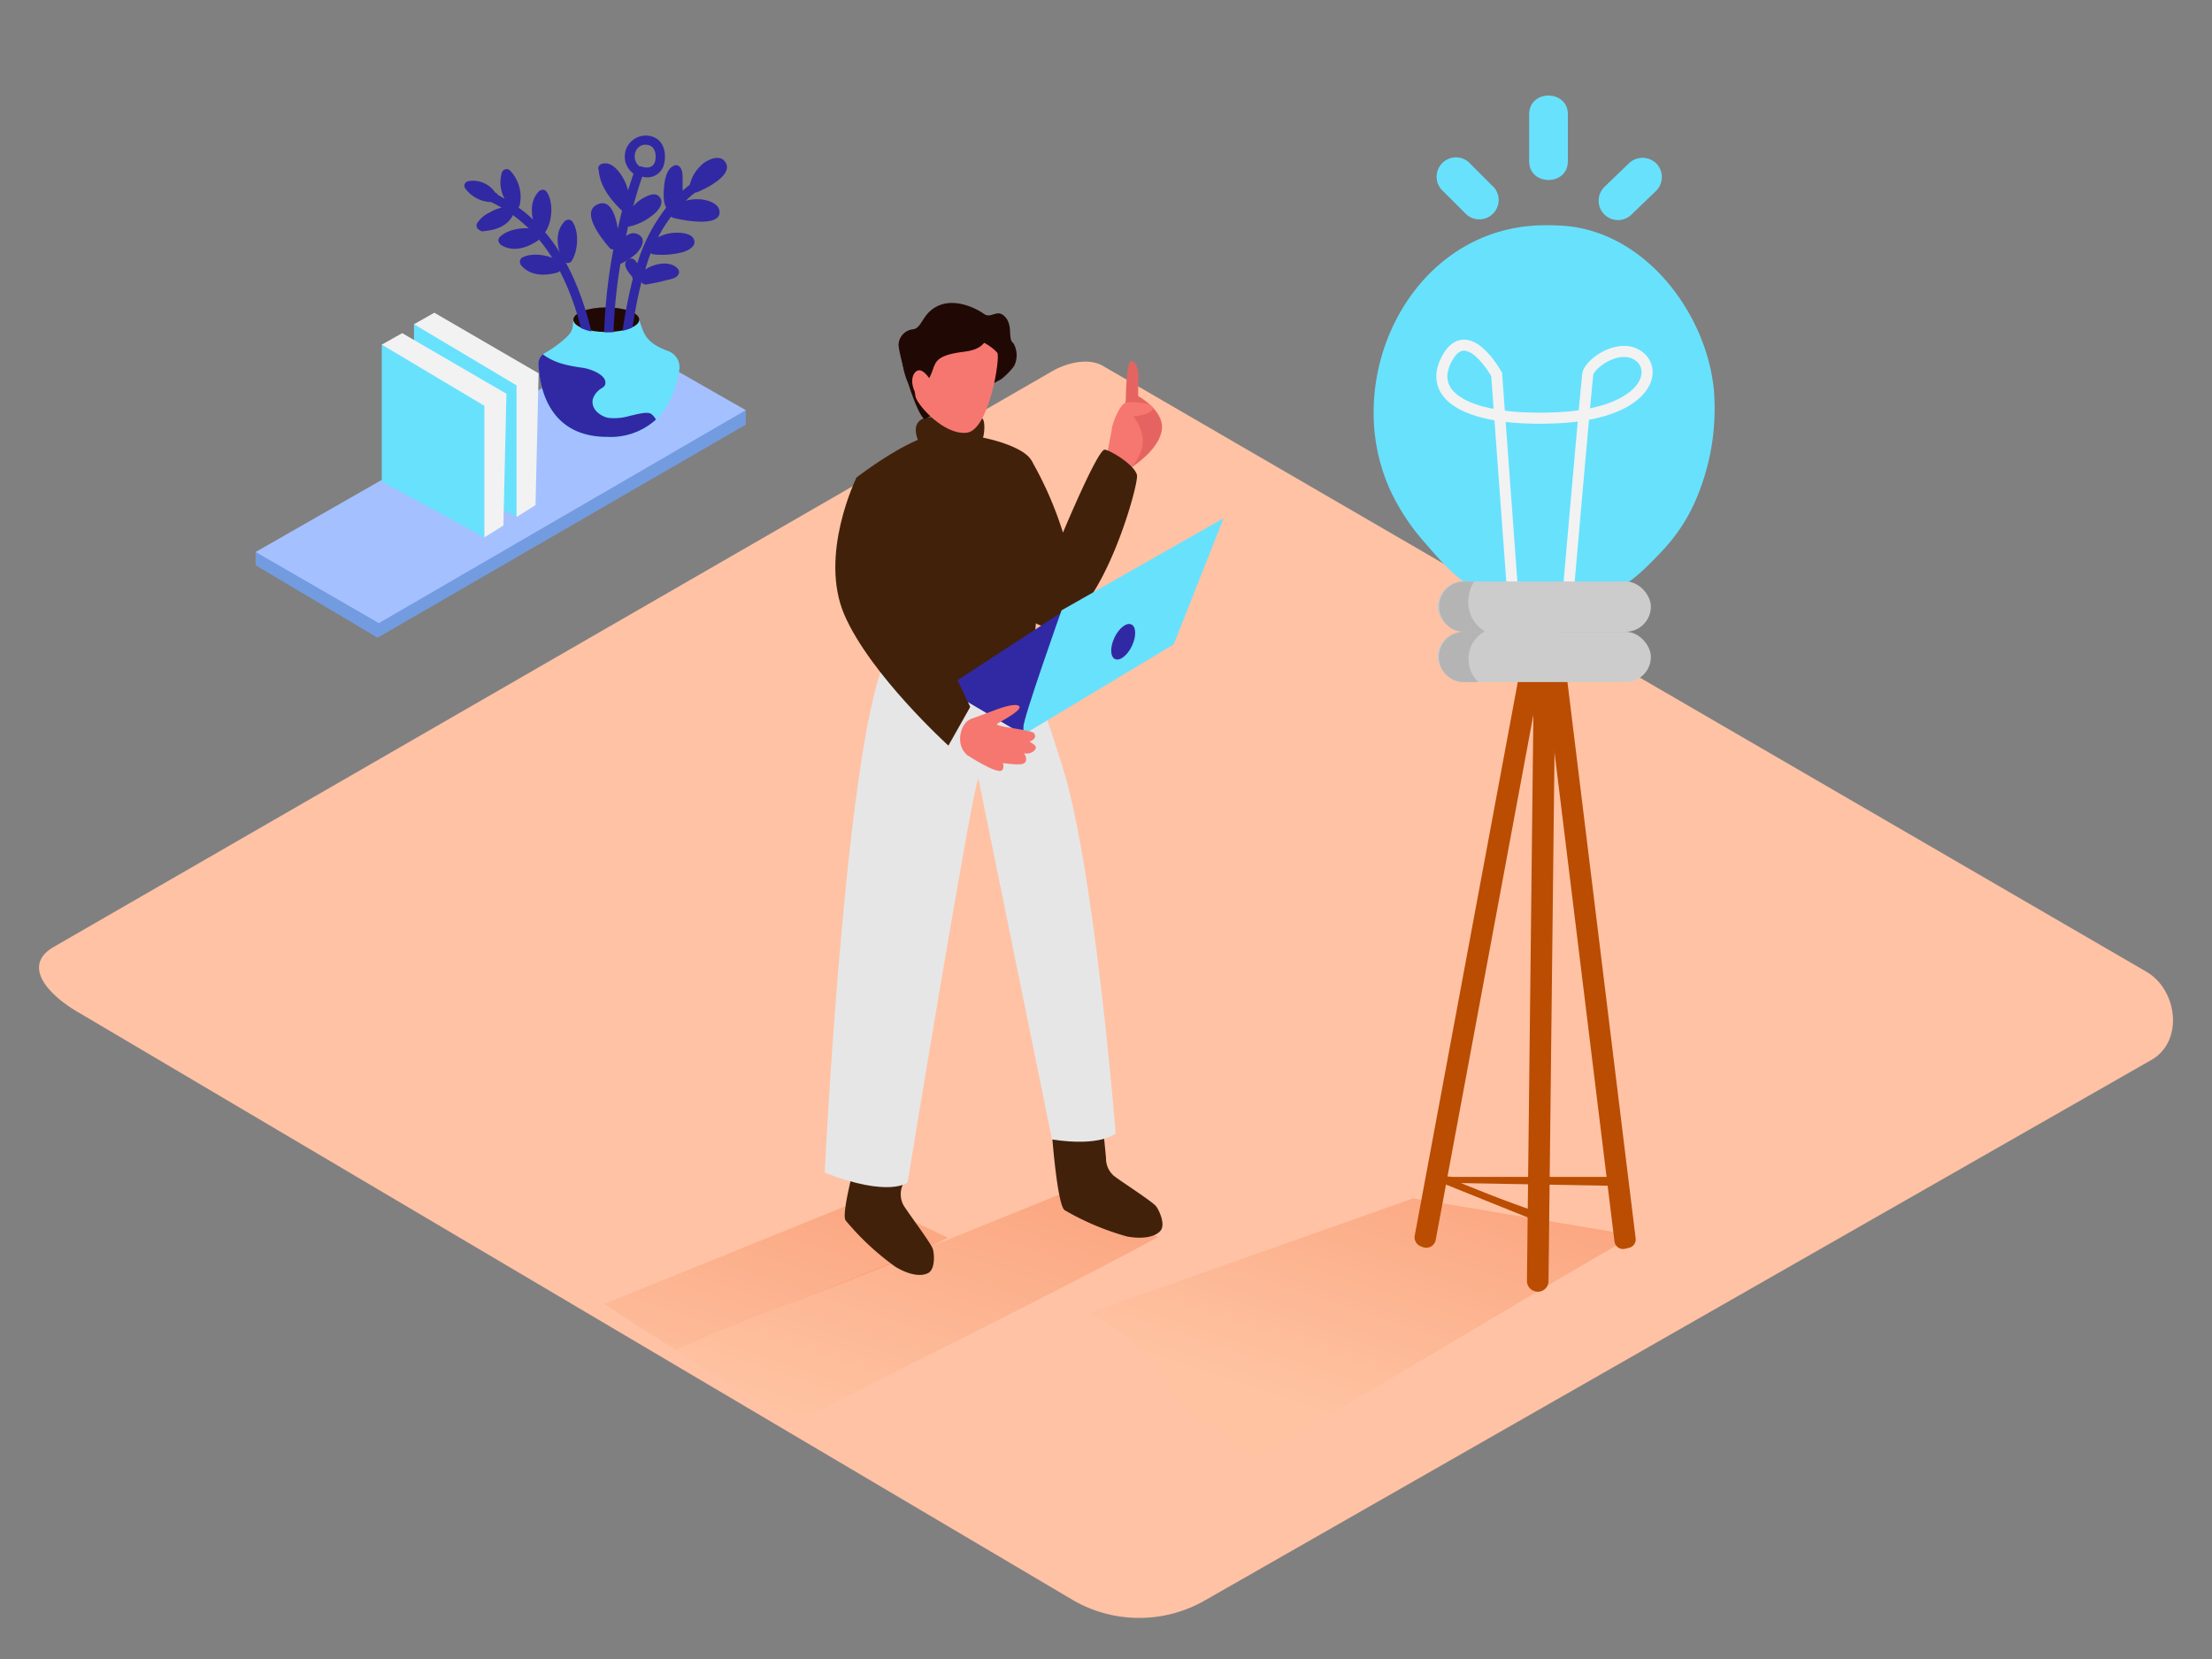 <svg id="Layer_2" data-name="Layer 2" xmlns="http://www.w3.org/2000/svg" xmlns:xlink="http://www.w3.org/1999/xlink" viewBox="0 0 400 300"><rect x="0" y="0" width="400" height="300" fill="#808080" stroke="none"/><defs><linearGradient id="linear-gradient" x1="157.03" y1="260.06" x2="177.51" y2="198.6" gradientUnits="userSpaceOnUse"><stop offset="0" stop-color="#ffc49e"/><stop offset="1" stop-color="#f15a24"/></linearGradient><linearGradient id="linear-gradient-2" x1="129.81" y1="261.38" x2="149.33" y2="202.83" xlink:href="#linear-gradient"/><linearGradient id="linear-gradient-3" x1="238.03" y1="254.99" x2="256.54" y2="199.46" xlink:href="#linear-gradient"/></defs><title>PP</title><path d="M194.28,289.5,14.56,183.29c-5.72-3.21-10.63-8.49-5.05-11.94l180.37-104c2.71-1.68,6.82-2.78,9.57-1.18L388.11,175.7c5.72,3.32,6.75,12.6,1,15.93L218,289.34A23.9,23.9,0,0,1,194.28,289.5Z" fill="#ffc2a4"/><path d="M144.12,257.09c20.92-10.67,52.16-26.13,65.25-33.4l-17-8L122.13,244.1C129.23,248.79,136.71,252.89,144.12,257.09Z" opacity="0.32" fill="url(#linear-gradient)"/><path d="M122.13,244.1c19.78-8.53,39.94-15.12,49.26-20.29l-15-7.1-47.06,19.06C115.44,240,115.86,240,122.13,244.1Z" opacity="0.32" fill="url(#linear-gradient-2)"/><path d="M202.71,77.72l.87-5.41s.06-7.1,1-7,1.35,1.69,1.27,3.38,0,9,0,9" fill="#e56461"/><path d="M204.69,84.46s4.95-3.13,5.41-6.74-4.48-6.21-4.48-6.21l-1.35,4.9" fill="#e56461"/><path d="M200.07,82.67s1-4.91,1-5.28,1.36-4.55,2.73-4.64,4.27.09,4.64.91-2,1.59-3.55,1.61c0,0,2.46,2.75,1.55,6a9.74,9.74,0,0,1-4,5.12" fill="#f67770"/><path d="M200,209.34a4.19,4.19,0,0,0,1.39,3.26c1.51,1.18,7.11,4.73,7.72,5.6s1.68,3.33.71,4.4-3.13,1.52-6,1a47.79,47.79,0,0,1-11.31-4.77c-1.39-1.09-2.34-14.52-2.34-14.52s6.61-2.79,9.19-1.48Z" fill="#42210b"/><path d="M163.19,214.38a4.19,4.19,0,0,0,.18,3.54c1,1.63,5,6.9,5.31,7.93s.43,3.71-.86,4.37-3.46.34-5.92-1.16a47.79,47.79,0,0,1-9-8.39c-.93-1.51,2.84-14.43,2.84-14.43s7.16-.33,9.13,1.8Z" fill="#42210b"/><path d="M185.82,119.91s1.75,4.45,6.24,18.49c5.87,18.34,9.69,66.53,9.69,66.53s-2.53,2.5-11.52,1.12l-13.31-65.29h0c-1.16,2-12.79,73.07-12.79,73.07s-3.22,2.79-15-1.77c0,0,3.63-74.94,10.69-92.16" fill="#e6e6e6"/><path d="M163.14,123.75c2.07-.08,7.83,1.37,11.76,1.08a43.22,43.22,0,0,0,11.16-2c.15-.69.28-1.42.38-2.22,2.61-20.14,1.91-34.27,0-37.46s-13.36-5.72-18.57-4.27-13.05,7.52-13.05,7.52,2.15,17.09,6,29.24C161.9,119.07,161.9,119.07,163.14,123.75Z" fill="#42210b"/><path d="M176.21,80.82c1.84.39,2.18-4.7,1.4-5.17s-9.39-.52-10.72.07c-2.91,1.29,0,5.6,0,5.6" fill="#42210b"/><path d="M165.16,59.54c1.66-.29,1.61-3.05,4.68-4.32s6.71.55,8.07,1.53,2.34-1,3.81.51.54,3.86,1.4,4.69l.12.1a4.29,4.29,0,0,1,.12,4.17A12.59,12.59,0,0,1,181,68.61l-13.82,7.21c-1.66-1.18-4.87-12.28-4.68-13.66A2.92,2.92,0,0,1,165.16,59.54Z" fill="#200904"/><path d="M180.33,63.77c.63.68-1.44,14-5.5,14.48s-8.84-4.88-9.26-6.48S165.4,61.64,167,60.83,176.53,59.68,180.33,63.77Z" fill="#f67770"/><path d="M178.44,59.92s.8,3.1-4.05,3.68-5.18,1.67-5.75,3.37c-1.08,3.19-4.48,6.91-5.65-2.68-.06-.46,3.43-7,7.19-7.54S178.44,59.92,178.44,59.92Z" fill="#200904"/><path d="M168.21,68.67s-1.52-2.62-2.7-1.37-.33,4.17,1.27,5.09" fill="#f67770"/><path d="M186.47,83.18a65.73,65.73,0,0,1,5.75,13.13s6.34-15.22,7.57-15,5.46,2.85,5.81,4.62-6.28,25.19-14.41,27.3-12.71-16-12.71-16" fill="#42210b"/><path d="M226.88,263.45c15-8.07,53.79-31.8,68.66-40.05l-40-6.69-58.63,20.73C212.58,245.63,205.2,250,226.88,263.45Z" opacity="0.32" fill="url(#linear-gradient-3)"/><path d="M262.87,212.82a6.35,6.35,0,0,1-1.92-.29l-.29,1.35,31.21.56v-1.62Z" fill="#ba4d02"/><path d="M260.94,212.58l-.28,1.3,17.23,6.93v-1.68C272.08,217.17,266.48,214.91,260.94,212.58Z" fill="#ba4d02"/><path d="M277.13,118.94h-.21a1.76,1.76,0,0,0-1.9,1.41L255.83,223.43a1.74,1.74,0,0,0,1.08,1.94l.38.15a1.74,1.74,0,0,0,2.33-1.3L278.82,121Z" fill="#ba4d02"/><path d="M295.77,223.88,283.06,120.2a1.57,1.57,0,0,0-1.53-1.37l-.8,0h0a1.56,1.56,0,0,0-1.52,1.75l12.74,103.91a1.55,1.55,0,0,0,1.93,1.32l.75-.18A1.55,1.55,0,0,0,295.77,223.88Z" fill="#ba4d02"/><path d="M277.83,233.57a1.93,1.93,0,0,0,2.19-1.89l1.28-112.85-.58,0c-.8,0-1.6,0-2.38.11a8.49,8.49,0,0,1-.94,0l-1.28,112.67a1.94,1.94,0,0,0,1.67,1.94Z" fill="#ba4d02"/><path d="M266.31,105.78c-2.26-.06-7-5.74-8.47-7.44a39.06,39.06,0,0,1-6.4-9.62c-9.14-19.79,3.1-46.35,25.89-47.92a42.19,42.19,0,0,1,4.85,0c15,.69,26.36,15.6,27.74,29.67a41.68,41.68,0,0,1-3.61,20.71,31.33,31.33,0,0,1-5.67,8.37c-1.62,1.72-6.49,7-9,6.92Z" fill="#68e1fd"/><path d="M273.54,107.26l-2.9-39.55s-5.32-9.71-9-2.84,4,11.36,19.75,10.69,18.6-8.11,15.17-11-9.16,1.1-9.44,3.12-3.55,39.55-3.55,39.55" fill="none" stroke="#f2f2f2" stroke-miterlimit="10" stroke-width="2"/><rect x="259.97" y="105.15" width="38.56" height="9.09" rx="4.55" ry="4.55" fill="#ccc"/><rect x="259.97" y="114.25" width="38.56" height="9.09" rx="4.55" ry="4.55" fill="#ccc"/><path d="M268.51,114.16a6,6,0,0,1-2.74-3.48,6.9,6.9,0,0,1,.79-5.53h-2a4.55,4.55,0,0,0,0,9.09h3.86Z" fill="#b5b4b4"/><path d="M265.58,119.7a5.6,5.6,0,0,1,2.8-5.45h-3.86a4.55,4.55,0,0,0,0,9.09h2.85A5.43,5.43,0,0,1,265.58,119.7Z" fill="#b5b4b4"/><path d="M269.95,33.69l-4-4A3.5,3.5,0,1,0,261,34.61l3.62,3.62.41.41a3.5,3.5,0,1,0,4.95-4.95Z" fill="#68e1fd"/><path d="M276.52,20.66v8.51c0,4.5,7,4.51,7,0V20.66C283.52,16.16,276.52,16.15,276.52,20.66Z" fill="#68e1fd"/><path d="M299.5,29.54a3.57,3.57,0,0,0-4.95,0l-4.44,4.28a3.5,3.5,0,0,0,4.95,4.95l4.44-4.28A3.53,3.53,0,0,0,299.5,29.54Z" fill="#68e1fd"/><polyline points="185.08 132.88 170.85 124.51 196.19 107.97 209.64 113.3" fill="#3129a3"/><path d="M185.08,131.45c-.23-1.07,6.88-21.08,6.88-21.08l29.29-16.65-9,22.8-27.22,16.35Z" fill="#68e1fd"/><ellipse cx="203.12" cy="116.06" rx="3.46" ry="1.75" transform="translate(11.19 249.82) rotate(-64.62)" fill="#3129a3"/><path d="M175.62,130l4.21-1.55s3.59-1.45,4.43-.79-3.15,2.71-3.93,3.22,6.16,1.07,6.66,1.71-.06,1.24-.65,1.43,1.5.56.83,1.56a1.94,1.94,0,0,1-2,.62s.94,1.32-.1,1.88-8.8-.71-10.47-2S173.46,130.82,175.62,130Z" fill="#f67770"/><path d="M174.85,136.52s5.5,3.59,6.34,2.78-.59-3-.59-3-5.47-1.63-6.32-1.41S174.85,136.52,174.85,136.52Z" fill="#f67770"/><path d="M154.85,86.43S148,100.36,152.7,111.2s18.8,23.63,18.8,23.63l3.95-7L165,105.91" fill="#42210b"/><polyline points="134.86 74.17 134.86 76.79 68.28 115.32 46.23 102.22 46.23 99.82" fill="#739be0"/><polygon points="134.86 74.17 112.94 61.66 46.23 99.82 68.51 112.68 134.86 74.17" fill="#a4c0ff"/><path d="M102.42,61c1.21-1.19,1.11-1.6,1.26-3.17,1.62-.58,4.12-1.93,6.54-1.76,1.73.12,4,1.31,5.38,1.76.74,2.45,1.22,3.7,3.57,4.94a15,15,0,0,0,1.67.72,3.11,3.11,0,0,1,2,3.4c-.7,4.5-3.32,12.17-13,12.17-10.57,0-12.23-8.91-12.43-13.16a2.26,2.26,0,0,1,1.1-2.05A20.74,20.74,0,0,0,102.42,61Z" fill="#68e1fd"/><ellipse cx="109.64" cy="57.81" rx="5.96" ry="2.23" fill="#200904"/><path d="M116,51c-.7,2.68-1.19,5.43-1.61,8.15q-.28.16-.57.3l-.86.27-.38.09a91.62,91.62,0,0,1,1.83-9.31c0-.16-.07-.32-.11-.48-.78-.87-1.92-2.38-.73-3.1.72-.43,1.27,0,1.67.72a31.13,31.13,0,0,1,5.23-10.09c-.63-1.16-.47-3-.33-4.22s.53-2.86,1.71-3.36a.89.89,0,0,1,1,.13c.67.63.59,1.78.59,2.62,0,.59,0,1.18,0,1.76.42-.36.84-.73,1.3-1.07,0,0,0,0,0,0a7.07,7.07,0,0,1,2.62-4c.93-.64,2.67-1.37,3.6-.35,2.19,2.39-3.37,5.1-4.92,5.7a.8.8,0,0,1-.34.06A22,22,0,0,0,124,36.3a7.65,7.65,0,0,1,2.92-.23c1.13.14,2.94.68,3.17,2,.54,3.21-6.89,1.72-8.34,1.32a.79.79,0,0,1-.38-.23A25.61,25.61,0,0,0,119,42.91a7.19,7.19,0,0,1,2.87-.81c1.05-.06,3,0,3.56,1.08.64,1.3-.92,2.08-1.89,2.4a14.7,14.7,0,0,1-5.31.42.8.8,0,0,1-.55-.24c-.39,1-.72,2-1,3,1.71-1.21,4.77-1.71,6,0a.84.84,0,0,1,0,.85c-.37.77-1.57.89-2.3,1.09a34.42,34.42,0,0,1-3.55.74A.87.87,0,0,1,116,51Z" fill="#3129a3"/><path d="M118.14,38.81c.85-.69,2-2,1.19-3.12s-2.42-.23-3.29.29a6,6,0,0,0-1.55,1.35c.51-1.81,1-3.61,1.66-5.39a3.12,3.12,0,0,0,3.93-2.24c.47-1.92,0-4.34-2.13-5a3.8,3.8,0,0,0-3.39,6.7c-.35,1-.66,2-1,3a8.84,8.84,0,0,0-1.22-2.75c-.82-1.2-2-2.5-3.56-2a.83.83,0,0,0-.52,1.12h0c.27,2.93,2,5.11,4,7.14a.76.76,0,0,0,.23.16c-.29,1.09-.52,2.2-.77,3.29-.42-2.52-1.38-5.44-3.67-4.4-3.21,1.45,1,6.5,2.21,7.9a.79.79,0,0,0,.66.23,97.72,97.72,0,0,0-1.67,15c.29,0,.58,0,.87,0s.55,0,.82,0a96.21,96.21,0,0,1,1.25-12.39l.05,0a12.51,12.51,0,0,0,2.86-1.88c.63-.7,1.46-1.82,1-2.8a1.86,1.86,0,0,0-2.64-.5c-.09.05-.17.12-.25.18.13-.58.23-1.16.37-1.73a.82.82,0,0,0,.19,0A10.35,10.35,0,0,0,118.14,38.81Zm-1-12.6c1.39.24,1.6,1.9,1.31,3s-1.42,1.28-2.45.9a.8.8,0,0,0-.31,0C113.95,28.84,114.82,25.8,117.15,26.21Z" fill="#3129a3"/><path d="M84.58,32.78a4.85,4.85,0,0,1,5,2.08.68.68,0,0,1,.48.41c.42.21.8.45,1.19.67a6.16,6.16,0,0,1-.48-4.78.84.84,0,0,1,.72-.56.76.76,0,0,1,.58.11l.11.07,0,0A6.9,6.9,0,0,1,94,37a.86.86,0,0,1-.26.51c7.27,5.22,11.08,13.7,13.2,22.43a8.75,8.75,0,0,1-1.87-.61c-2.08-8-5.66-15.62-12.32-20.43-1,2.06-3.27,2.75-5.43,2.92a.7.7,0,0,1-.62-.23.9.9,0,0,1-.45-1.19,5.5,5.5,0,0,1,2.35-2,7,7,0,0,1,2.1-.85q-.91-.53-1.88-1A6.06,6.06,0,0,1,84.08,34,.85.85,0,0,1,84.58,32.78Z" fill="#3129a3"/><path d="M97.4,34.65a.79.79,0,0,1,.33-.22.85.85,0,0,1,1.14.27c1.24,1.85,1,5.24-.14,7.07a.87.87,0,0,1-1.51-.12.85.85,0,0,1-.32-.38C96,39.08,95.7,36.51,97.4,34.65Z" fill="#3129a3"/><path d="M102.06,40.06a.79.79,0,0,1,.33-.22.85.85,0,0,1,1.14.27c1.24,1.85,1,5.24-.14,7.07a.87.87,0,0,1-1.51-.12.85.85,0,0,1-.32-.38C100.68,44.5,100.36,41.93,102.06,40.06Z" fill="#3129a3"/><path d="M90.64,44.32a.79.79,0,0,1-.28-.28.85.85,0,0,1,0-1.17c1.58-1.57,4.95-2,7-1.21a.87.87,0,0,1,.17,1.5.85.85,0,0,1-.31.38C95.26,44.83,92.8,45.64,90.64,44.32Z" fill="#3129a3"/><path d="M94.26,48a.79.79,0,0,1-.18-.36.85.85,0,0,1,.41-1.1c2-1,5.33-.36,7,1a.87.87,0,0,1-.3,1.48.85.85,0,0,1-.42.27C98.48,49.92,95.89,49.91,94.26,48Z" fill="#3129a3"/><path d="M98.16,64.07c2.09,1.57,4.49,2.06,7.22,2.44,1.55.22,4.7,1.44,4,3.15-.16.38-.92.68-1.19,1a3.42,3.42,0,0,0-1,1.55c-.35,1.73,1.26,3,2.77,3.35a10,10,0,0,0,4-.38c.81-.14,3.1-.88,3.81-.31a2.9,2.9,0,0,1,.84,1A12.15,12.15,0,0,1,109.8,79c-10.57,0-12.23-8.91-12.43-13.16A2.25,2.25,0,0,1,98.16,64.07Z" fill="#3129a3"/><polyline points="74.86 58.63 78.54 56.55 97.4 67.51 96.84 91.34 93.41 93.5" fill="#f2f2f2"/><polygon points="93.41 69.69 93.41 93.5 74.86 83.39 74.86 58.63 93.41 69.69" fill="#68e1fd"/><polyline points="69.04 62.32 72.73 60.24 91.58 71.2 91.03 95.03 87.59 97.18" fill="#f2f2f2"/><polygon points="87.59 73.38 87.59 97.18 69.04 87.08 69.04 62.32 87.59 73.38" fill="#68e1fd"/></svg>
